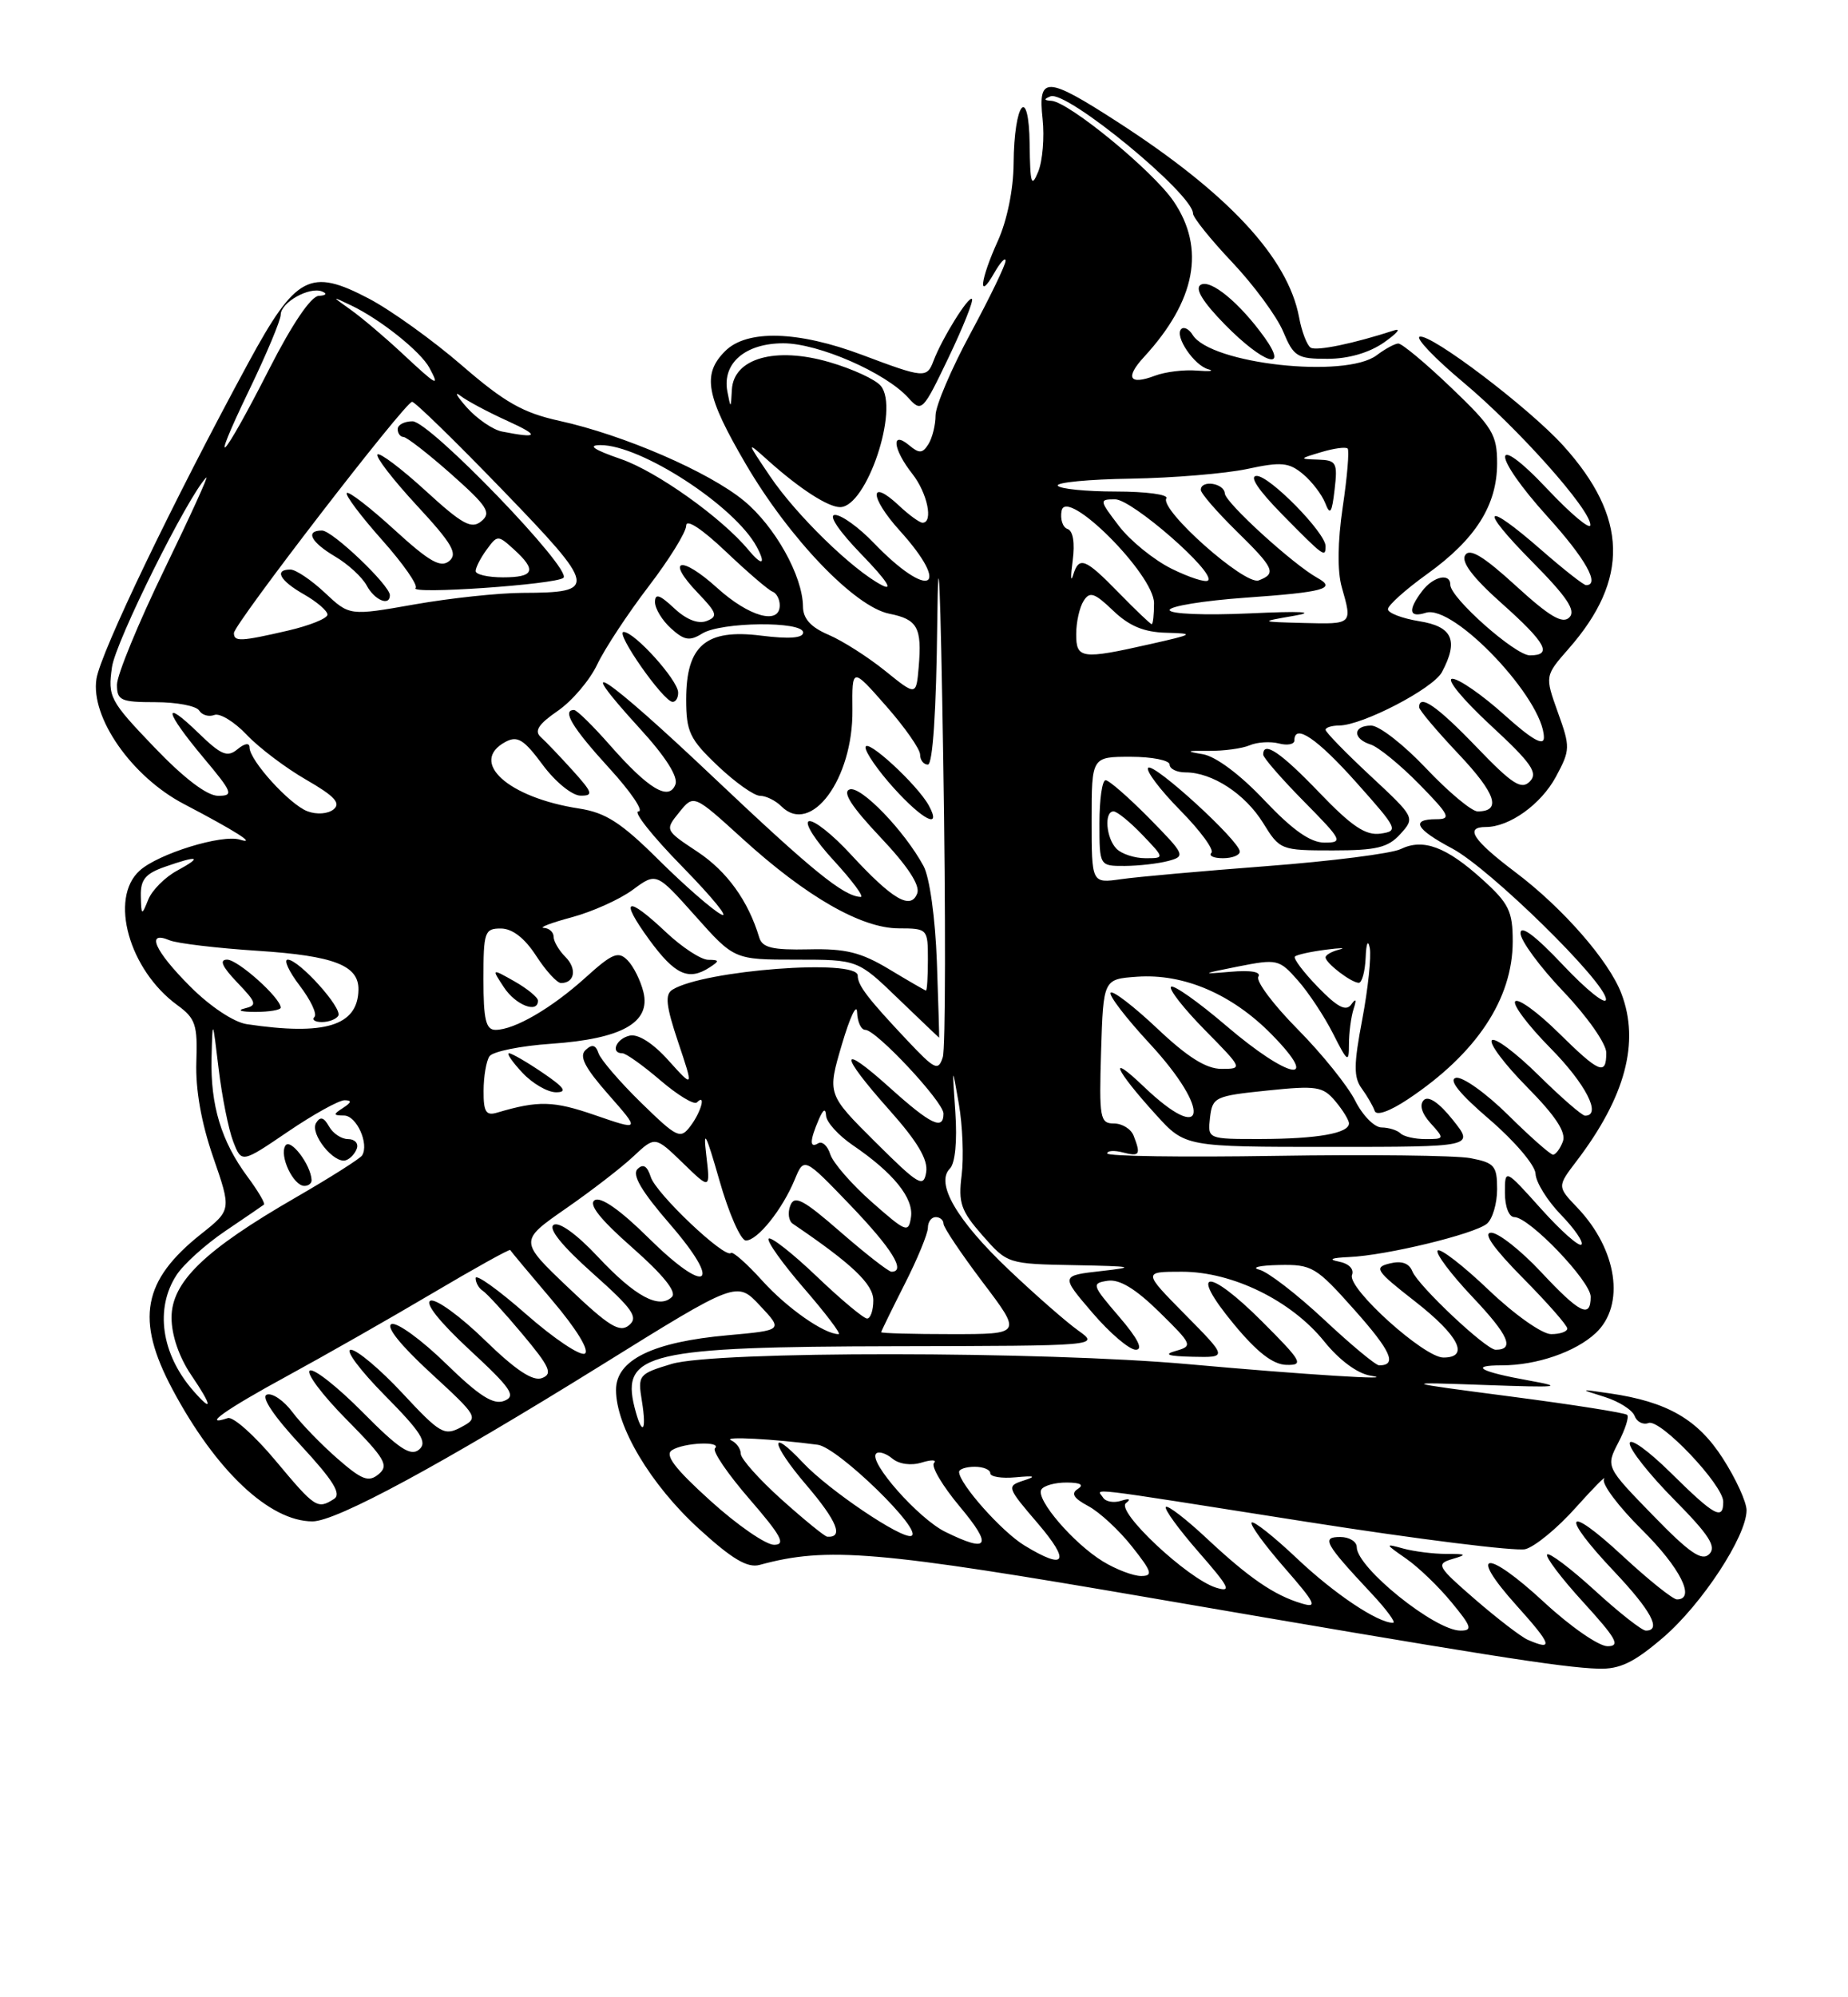 <?xml version="1.0" encoding="UTF-8" standalone="no"?>
<!DOCTYPE svg PUBLIC "-//W3C//DTD SVG 1.1//EN" "http://www.w3.org/Graphics/SVG/1.1/DTD/svg11.dtd" >
<svg xmlns="http://www.w3.org/2000/svg" xmlns:xlink="http://www.w3.org/1999/xlink" version="1.1" viewBox="0 0 237 256">
 <g >
 <path fill="currentColor"
d=" M 213.30 209.88 C 218.27 205.61 223.97 196.92 223.99 193.59 C 224.00 192.54 222.63 189.54 220.95 186.93 C 217.73 181.91 213.81 179.66 206.43 178.59 C 202.51 178.02 202.50 178.02 205.80 179.05 C 207.61 179.62 209.34 180.71 209.63 181.48 C 209.92 182.25 210.73 182.66 211.42 182.39 C 212.92 181.82 221.00 190.32 221.00 192.48 C 221.00 194.93 219.88 194.31 214.28 188.78 C 211.38 185.92 209.00 184.21 209.00 185.01 C 209.00 185.80 211.57 189.04 214.71 192.21 C 219.18 196.73 220.16 198.24 219.21 199.19 C 218.26 200.14 216.69 199.07 211.97 194.21 C 205.94 188.01 205.94 188.01 207.54 184.91 C 208.43 183.21 208.94 181.61 208.68 181.35 C 208.43 181.09 201.76 180.04 193.86 179.01 C 179.50 177.13 179.50 177.13 190.50 177.52 C 199.93 177.86 200.72 177.78 196.06 176.94 C 189.82 175.82 188.36 175.00 192.59 175.00 C 197.07 175.00 202.07 173.28 204.66 170.85 C 208.46 167.28 207.41 160.16 202.29 154.79 C 199.70 152.08 199.70 152.08 202.21 148.79 C 208.44 140.60 210.32 133.59 207.94 127.35 C 206.35 123.16 200.45 116.40 194.39 111.83 C 188.89 107.68 187.79 106.00 190.55 106.00 C 193.58 106.00 197.63 103.10 199.54 99.56 C 201.39 96.12 201.40 95.76 199.79 91.30 C 198.12 86.63 198.12 86.63 201.18 83.14 C 208.98 74.26 208.77 66.29 200.50 57.14 C 196.13 52.30 183.44 42.68 182.06 43.16 C 181.53 43.35 184.05 45.98 187.66 49.00 C 194.73 54.92 204.02 65.35 203.96 67.30 C 203.94 67.96 201.47 65.89 198.46 62.70 C 191.19 54.98 191.22 58.22 198.50 66.26 C 203.34 71.61 205.24 75.00 203.41 75.00 C 203.09 75.00 200.51 72.97 197.68 70.50 C 190.28 64.03 189.53 64.96 196.49 71.99 C 200.98 76.53 202.14 78.26 201.26 79.14 C 200.39 80.01 198.72 79.03 194.40 75.08 C 190.24 71.28 188.48 70.22 187.90 71.16 C 187.37 72.03 188.89 74.04 192.55 77.30 C 198.30 82.42 199.15 84.00 196.20 84.00 C 194.32 84.00 186.00 76.63 186.00 74.96 C 186.00 73.39 183.82 73.87 182.39 75.75 C 180.52 78.22 180.69 79.23 182.86 78.54 C 186.43 77.41 198.00 89.64 198.00 94.54 C 198.00 95.68 196.43 94.78 192.89 91.59 C 190.08 89.07 187.10 87.00 186.26 87.00 C 185.41 87.00 187.60 89.66 191.11 92.91 C 196.40 97.80 197.28 99.05 196.20 100.16 C 195.11 101.27 193.95 100.53 189.36 95.75 C 184.32 90.51 182.00 88.90 182.00 90.65 C 182.00 91.01 184.28 93.71 187.06 96.65 C 191.85 101.72 192.61 104.00 189.50 104.00 C 188.74 104.00 185.77 101.52 182.91 98.50 C 180.05 95.47 176.88 93.00 175.85 93.00 C 173.48 93.00 173.44 94.69 175.79 95.43 C 176.78 95.75 179.57 98.03 182.00 100.50 C 185.90 104.48 186.16 105.00 184.21 105.00 C 180.86 105.00 181.54 106.26 186.25 108.76 C 191.09 111.34 206.02 125.98 205.96 128.10 C 205.94 128.87 203.47 126.89 200.46 123.70 C 196.91 119.94 195.00 118.50 195.00 119.61 C 195.00 120.55 197.47 123.91 200.50 127.09 C 203.55 130.28 206.00 133.78 206.00 134.93 C 206.00 137.92 205.13 137.55 199.81 132.31 C 197.19 129.73 194.72 127.94 194.33 128.34 C 193.94 128.73 195.95 131.41 198.81 134.31 C 203.36 138.91 205.46 143.00 203.28 143.00 C 202.89 143.00 200.20 140.66 197.31 137.81 C 194.41 134.95 191.73 132.94 191.33 133.33 C 190.94 133.73 192.97 136.43 195.85 139.34 C 199.52 143.06 200.88 145.14 200.43 146.32 C 200.08 147.24 199.51 148.00 199.17 148.00 C 198.84 148.00 196.24 145.71 193.40 142.90 C 190.56 140.10 187.56 137.96 186.72 138.15 C 185.72 138.38 187.17 140.19 191.04 143.50 C 194.28 146.29 196.89 149.36 196.93 150.45 C 196.97 151.53 198.43 153.88 200.18 155.69 C 201.93 157.49 203.11 159.22 202.81 159.52 C 202.50 159.83 200.17 157.76 197.63 154.93 C 193.00 149.78 193.00 149.78 193.00 152.89 C 193.00 154.66 193.52 156.00 194.21 156.00 C 196.12 156.00 204.00 164.22 204.00 166.21 C 204.00 169.05 202.60 168.35 197.60 163.00 C 195.02 160.25 192.16 158.00 191.24 158.00 C 190.14 158.00 191.52 159.97 195.28 163.78 C 198.43 166.96 201.00 169.88 201.00 170.28 C 201.00 170.68 200.07 171.00 198.93 171.00 C 197.77 171.00 194.22 168.49 190.92 165.34 C 187.66 162.23 184.71 159.95 184.38 160.28 C 184.05 160.62 186.08 163.32 188.88 166.28 C 193.49 171.15 194.29 173.00 191.81 173.00 C 190.58 173.00 181.88 164.81 181.13 162.95 C 180.71 161.90 179.75 161.56 178.23 161.94 C 176.15 162.45 176.43 162.87 181.48 166.81 C 187.10 171.20 188.52 174.00 185.11 174.00 C 182.62 174.00 172.75 165.09 173.39 163.42 C 173.68 162.66 172.99 161.95 171.69 161.70 C 170.28 161.42 170.74 161.22 173.00 161.12 C 177.78 160.92 189.07 158.18 190.69 156.85 C 191.41 156.25 192.00 154.26 192.00 152.42 C 192.00 149.42 191.66 149.03 188.56 148.44 C 186.67 148.09 175.42 147.96 163.56 148.15 C 151.70 148.34 142.00 148.20 142.00 147.84 C 142.00 147.48 142.90 147.42 144.00 147.71 C 146.16 148.27 146.33 148.01 145.39 145.58 C 145.06 144.71 143.92 144.00 142.86 144.00 C 141.07 144.00 140.95 143.32 141.21 134.75 C 141.50 125.50 141.50 125.50 145.81 125.19 C 151.81 124.76 158.00 127.41 163.09 132.59 C 169.55 139.17 165.31 138.36 157.24 131.46 C 153.67 128.41 150.49 126.17 150.18 126.48 C 149.87 126.79 151.83 129.29 154.52 132.02 C 159.38 136.95 159.40 137.00 156.65 137.00 C 154.69 137.00 152.30 135.50 148.43 131.84 C 145.43 129.01 142.73 126.93 142.44 127.23 C 142.14 127.53 144.39 130.47 147.45 133.77 C 155.41 142.37 154.74 146.97 146.66 139.25 C 141.96 134.76 142.98 137.08 148.25 142.88 C 151.99 147.00 151.99 147.00 170.54 147.00 C 189.09 147.00 189.09 147.00 186.31 143.53 C 184.57 141.34 183.19 140.41 182.60 141.00 C 182.00 141.60 182.32 142.70 183.48 143.98 C 185.27 145.96 185.26 146.00 182.82 146.00 C 181.45 146.00 180.00 145.67 179.60 145.26 C 179.19 144.86 178.10 144.52 177.18 144.51 C 176.26 144.51 174.73 142.95 173.79 141.06 C 172.84 139.18 169.53 135.06 166.41 131.91 C 163.30 128.77 161.04 125.75 161.38 125.19 C 161.77 124.56 160.43 124.33 157.75 124.56 C 153.97 124.89 154.08 124.81 158.73 123.89 C 163.80 122.89 164.05 122.94 166.46 125.68 C 167.83 127.23 169.86 130.30 170.97 132.50 C 172.83 136.18 173.00 136.28 173.00 133.83 C 173.00 132.36 173.27 130.34 173.59 129.33 C 174.00 128.09 173.90 127.90 173.29 128.75 C 172.62 129.67 171.52 129.10 169.01 126.51 C 167.16 124.60 165.83 122.84 166.07 122.60 C 166.31 122.37 168.07 121.98 170.00 121.73 C 171.93 121.48 172.71 121.47 171.75 121.71 C 170.79 121.95 170.00 122.40 170.00 122.71 C 170.00 123.43 173.25 125.93 174.25 125.97 C 174.66 125.99 175.06 124.54 175.14 122.75 C 175.21 120.90 175.44 120.36 175.67 121.50 C 175.88 122.60 175.45 126.71 174.71 130.63 C 173.60 136.46 173.59 138.09 174.64 139.52 C 175.35 140.49 176.09 141.78 176.30 142.39 C 176.52 143.05 178.22 142.45 180.58 140.88 C 189.35 135.04 194.00 128.04 194.00 120.66 C 194.00 116.79 193.51 115.79 190.11 112.72 C 185.47 108.52 182.51 107.43 179.63 108.83 C 178.46 109.40 170.75 110.38 162.50 111.01 C 154.25 111.64 145.81 112.39 143.75 112.69 C 140.00 113.22 140.00 113.22 140.00 105.11 C 140.00 97.00 140.00 97.00 145.00 97.00 C 147.75 97.00 150.00 97.45 150.00 98.00 C 150.00 98.55 150.92 99.00 152.05 99.00 C 155.46 99.00 159.68 101.75 161.99 105.48 C 164.13 108.95 164.27 109.00 170.93 109.00 C 176.53 109.00 178.02 108.64 179.59 106.90 C 181.49 104.80 181.47 104.77 175.75 99.44 C 172.59 96.50 170.00 93.84 170.00 93.54 C 170.00 93.24 170.79 93.00 171.75 92.99 C 174.73 92.97 183.78 88.27 184.92 86.15 C 187.09 82.09 186.29 80.30 182.00 79.62 C 179.80 79.26 178.00 78.57 178.00 78.08 C 178.00 77.59 180.26 75.56 183.02 73.58 C 189.24 69.11 191.99 64.77 192.00 59.40 C 192.00 55.70 191.43 54.76 186.07 49.65 C 182.82 46.54 179.78 44.01 179.32 44.03 C 178.87 44.05 177.63 44.72 176.56 45.53 C 172.55 48.56 155.26 46.65 152.95 42.92 C 152.49 42.17 151.83 41.84 151.49 42.18 C 150.59 43.07 153.14 46.84 154.96 47.33 C 155.81 47.55 155.15 47.63 153.50 47.50 C 151.85 47.36 149.43 47.66 148.11 48.16 C 144.82 49.40 144.26 48.42 146.72 45.75 C 153.35 38.54 154.62 31.85 150.51 25.80 C 147.88 21.92 137.07 13.05 134.83 12.92 C 133.86 12.86 133.83 12.71 134.72 12.35 C 136.77 11.52 153.00 24.86 153.00 27.37 C 153.00 27.88 155.27 30.71 158.05 33.64 C 160.82 36.58 163.75 40.56 164.56 42.49 C 165.91 45.72 166.36 46.00 170.26 45.99 C 172.94 45.99 175.61 45.21 177.50 43.89 C 179.15 42.73 179.74 42.04 178.81 42.34 C 173.59 44.04 168.85 45.02 168.09 44.56 C 167.62 44.26 166.94 42.51 166.60 40.65 C 165.16 33.02 157.49 24.77 143.32 15.63 C 134.20 9.74 133.10 9.70 133.71 15.25 C 133.96 17.59 133.71 20.62 133.15 22.00 C 132.28 24.12 132.11 23.59 132.05 18.50 C 131.95 10.76 130.05 13.07 129.99 21.00 C 129.97 24.27 129.15 28.27 127.98 30.86 C 125.70 35.87 125.38 38.72 127.50 35.00 C 128.29 33.62 128.95 32.91 128.96 33.42 C 128.98 33.92 126.97 38.08 124.50 42.66 C 122.02 47.24 119.99 52.00 119.98 53.24 C 119.98 54.48 119.56 56.15 119.06 56.94 C 118.31 58.13 117.88 58.15 116.58 57.06 C 114.24 55.12 114.52 57.58 117.00 60.73 C 118.93 63.18 119.73 67.00 118.31 67.00 C 117.94 67.00 116.59 66.02 115.32 64.83 C 111.45 61.19 111.48 63.68 115.36 67.98 C 122.17 75.51 119.16 76.97 112.05 69.58 C 110.16 67.61 107.93 66.00 107.09 66.00 C 106.19 66.00 107.57 68.06 110.54 71.12 C 113.68 74.36 114.62 75.79 113.11 75.01 C 109.37 73.09 102.09 66.00 98.74 61.02 C 95.69 56.50 95.69 56.50 98.59 59.10 C 102.60 62.68 106.20 65.00 107.74 65.00 C 111.13 65.00 115.38 52.37 112.96 49.46 C 112.29 48.64 109.33 47.28 106.38 46.42 C 99.44 44.40 94.08 45.91 93.86 49.95 C 93.73 52.42 93.71 52.42 93.28 50.17 C 92.60 46.56 95.58 44.00 100.46 44.00 C 104.95 44.00 113.57 47.76 116.49 50.99 C 118.20 52.88 118.34 52.74 121.65 45.83 C 123.52 41.92 124.87 38.54 124.65 38.32 C 124.22 37.89 120.82 43.36 119.72 46.25 C 118.87 48.51 118.50 48.47 110.60 45.50 C 102.36 42.40 95.79 42.21 93.00 45.00 C 90.02 47.98 90.52 50.72 95.65 59.49 C 101.25 69.05 109.62 77.77 114.04 78.66 C 117.67 79.38 118.25 80.43 117.82 85.49 C 117.50 89.20 117.50 89.20 113.50 85.97 C 111.30 84.20 108.04 82.12 106.25 81.36 C 103.98 80.39 102.99 79.30 102.98 77.74 C 102.94 73.82 99.39 67.46 95.40 64.18 C 90.91 60.48 79.99 55.75 71.74 53.94 C 67.06 52.91 64.72 51.58 59.24 46.84 C 55.53 43.63 50.17 39.78 47.32 38.28 C 39.76 34.31 37.95 35.27 31.85 46.50 C 22.19 64.30 12.92 83.57 12.37 87.01 C 11.59 91.96 16.90 99.56 23.60 103.06 C 30.16 106.49 33.05 108.32 30.77 107.62 C 28.47 106.90 20.29 109.43 17.91 111.59 C 13.97 115.14 16.55 124.32 22.74 128.83 C 25.08 130.53 25.35 131.36 25.18 136.12 C 25.06 139.61 25.81 143.89 27.33 148.29 C 29.68 155.08 29.68 155.08 25.81 158.15 C 18.28 164.12 17.35 169.12 22.11 178.06 C 27.68 188.51 34.56 195.00 40.08 195.00 C 43.13 195.00 56.56 187.74 77.04 175.03 C 94.50 164.18 94.50 164.18 97.46 167.34 C 100.43 170.50 100.43 170.50 93.36 171.14 C 83.71 172.00 79.00 174.30 79.00 178.15 C 79.00 182.85 83.44 190.29 89.60 195.92 C 93.87 199.82 95.85 201.00 97.41 200.58 C 106.09 198.21 112.47 198.76 148.00 204.88 C 189.97 212.10 200.30 213.74 205.00 213.88 C 207.74 213.96 209.54 213.10 213.30 209.88 Z  M 149.83 110.35 C 152.07 109.75 151.98 109.55 147.37 104.86 C 144.73 102.19 142.22 100.00 141.79 100.00 C 141.35 100.00 141.00 102.47 141.00 105.50 C 141.00 111.00 141.00 111.00 144.25 110.99 C 146.04 110.98 148.55 110.69 149.83 110.35 Z  M 159.00 109.15 C 159.00 107.80 147.96 97.71 147.25 98.41 C 146.91 98.76 148.74 101.20 151.33 103.83 C 153.93 106.46 155.74 108.93 155.36 109.31 C 154.98 109.69 155.64 110.00 156.83 110.00 C 158.03 110.00 159.00 109.62 159.00 109.15 Z  M 162.17 43.25 C 158.99 38.82 155.24 35.73 153.98 36.51 C 153.20 36.99 154.25 38.70 157.11 41.62 C 162.04 46.63 165.36 47.71 162.17 43.25 Z  M 195.94 210.18 C 195.08 209.81 192.04 207.47 189.18 205.00 C 184.32 200.79 184.13 200.46 186.24 199.83 C 188.19 199.26 188.09 199.16 185.50 199.17 C 183.85 199.17 181.38 198.86 180.00 198.49 C 177.57 197.82 177.58 197.86 180.34 199.78 C 181.90 200.86 184.52 203.38 186.16 205.38 C 188.73 208.49 188.89 209.00 187.30 209.00 C 184.03 209.00 174.00 200.93 174.00 198.30 C 174.00 197.59 173.04 197.00 171.88 197.00 C 169.43 197.00 169.87 197.81 175.90 204.25 C 177.83 206.31 179.07 208.00 178.65 208.00 C 176.68 208.00 171.10 204.27 166.30 199.72 C 163.37 196.95 160.77 194.89 160.52 195.15 C 160.27 195.40 162.16 198.00 164.72 200.93 C 168.72 205.51 169.03 206.15 166.94 205.52 C 163.41 204.47 160.19 202.26 154.76 197.18 C 152.12 194.71 149.77 192.90 149.52 193.15 C 149.27 193.40 151.16 196.00 153.72 198.93 C 157.69 203.47 158.02 204.14 155.94 203.49 C 152.28 202.33 143.06 193.68 144.40 192.66 C 145.08 192.14 144.84 192.02 143.78 192.36 C 142.84 192.66 141.80 192.48 141.47 191.96 C 140.71 190.73 138.04 190.41 167.61 195.06 C 181.81 197.29 194.41 198.86 195.62 198.56 C 196.83 198.25 199.74 195.87 202.07 193.25 C 204.41 190.64 206.05 188.99 205.71 189.58 C 205.37 190.17 207.55 193.08 210.55 196.05 C 215.47 200.91 217.53 205.00 215.06 205.00 C 214.54 205.00 211.39 202.48 208.06 199.39 C 200.75 192.62 200.01 194.02 207.00 201.41 C 211.74 206.42 213.13 209.00 211.08 209.00 C 210.57 209.00 207.63 206.69 204.55 203.87 C 201.46 201.05 198.70 198.96 198.42 199.24 C 198.15 199.52 200.23 202.28 203.06 205.37 C 207.31 210.03 207.85 211.00 206.16 211.00 C 205.03 211.00 201.40 208.48 198.08 205.41 C 190.58 198.47 188.15 198.73 194.49 205.78 C 199.02 210.81 199.29 211.64 195.94 210.18 Z  M 141.46 200.14 C 137.67 197.83 132.79 192.14 133.55 190.92 C 133.86 190.41 135.33 190.01 136.81 190.02 C 138.56 190.03 139.06 190.31 138.23 190.84 C 137.31 191.42 137.68 192.03 139.57 193.04 C 141.00 193.80 143.52 196.13 145.17 198.22 C 147.74 201.46 147.91 202.00 146.33 202.00 C 145.33 201.99 143.13 201.16 141.46 200.14 Z  M 131.37 198.08 C 128.46 196.31 123.00 190.16 123.00 188.66 C 123.00 188.30 123.90 188.00 125.00 188.00 C 126.10 188.00 127.00 188.37 127.00 188.83 C 127.00 189.28 128.46 189.52 130.25 189.35 C 132.73 189.12 132.97 189.22 131.26 189.77 C 129.08 190.48 129.12 190.62 133.09 195.25 C 137.34 200.22 136.68 201.32 131.37 198.08 Z  M 91.10 192.35 C 86.52 188.21 85.21 186.48 86.18 185.87 C 87.72 184.89 92.64 184.69 91.69 185.64 C 91.34 186.00 93.33 188.92 96.12 192.14 C 100.19 196.84 100.82 198.00 99.27 198.00 C 98.21 198.00 94.53 195.46 91.10 192.35 Z  M 121.23 196.34 C 117.79 194.65 111.33 187.34 112.36 186.31 C 112.68 185.98 113.62 186.27 114.43 186.94 C 115.30 187.67 116.84 187.88 118.20 187.46 C 119.47 187.07 120.17 187.10 119.78 187.52 C 119.38 187.94 120.88 190.47 123.12 193.14 C 127.34 198.19 126.81 199.09 121.23 196.34 Z  M 100.25 192.21 C 97.36 189.62 95.00 186.97 95.00 186.33 C 95.00 185.69 94.44 184.91 93.75 184.60 C 92.60 184.08 99.24 184.43 104.88 185.18 C 107.49 185.53 118.53 196.28 116.87 196.86 C 115.63 197.30 106.27 190.98 103.00 187.50 C 98.53 182.74 98.86 185.02 103.41 190.34 C 107.37 194.98 108.23 197.12 106.08 196.96 C 105.76 196.93 103.14 194.80 100.25 192.21 Z  M 35.31 187.18 C 32.63 183.97 29.89 181.54 29.22 181.76 C 25.76 182.91 28.95 180.65 36.75 176.41 C 41.56 173.79 49.95 169.02 55.39 165.80 C 60.83 162.58 65.35 160.07 65.43 160.22 C 65.52 160.38 67.94 163.28 70.82 166.67 C 73.91 170.31 75.63 173.11 75.01 173.49 C 74.44 173.85 71.05 171.58 67.48 168.45 C 63.92 165.32 61.00 163.23 61.00 163.82 C 61.00 164.40 61.41 165.13 61.91 165.44 C 62.41 165.75 64.70 168.25 67.00 171.00 C 70.52 175.20 70.92 176.10 69.51 176.63 C 68.34 177.08 66.14 175.62 62.17 171.76 C 59.05 168.72 55.92 166.45 55.22 166.71 C 54.43 167.00 56.36 169.43 60.22 173.01 C 65.57 177.96 66.23 178.93 64.67 179.55 C 63.28 180.10 61.46 178.94 57.17 174.76 C 54.05 171.72 50.92 169.45 50.22 169.71 C 49.43 170.00 51.35 172.41 55.19 175.94 C 61.36 181.62 61.41 181.71 59.13 182.93 C 56.99 184.08 56.43 183.75 51.62 178.58 C 48.76 175.51 45.78 173.00 44.99 173.00 C 44.21 173.00 46.16 175.62 49.33 178.83 C 54.02 183.57 54.85 184.88 53.74 185.80 C 52.66 186.70 51.14 185.69 46.51 181.01 C 43.29 177.76 40.24 175.35 39.73 175.67 C 39.22 175.98 41.34 178.81 44.45 181.95 C 49.38 186.94 49.91 187.83 48.56 188.95 C 47.27 190.02 46.42 189.70 43.26 186.94 C 41.19 185.13 38.60 182.46 37.50 180.99 C 36.40 179.52 34.93 178.51 34.23 178.75 C 33.44 179.02 35.08 181.48 38.56 185.23 C 42.76 189.77 43.83 191.50 42.83 192.13 C 40.70 193.48 40.42 193.29 35.31 187.18 Z  M 81.37 180.35 C 79.64 173.45 83.24 172.61 114.77 172.55 C 141.03 172.50 141.03 172.50 138.27 170.53 C 136.75 169.45 132.73 165.93 129.34 162.71 C 122.68 156.38 119.94 151.66 121.82 149.78 C 122.50 149.10 122.77 146.27 122.52 142.58 C 122.10 136.50 122.10 136.50 122.97 141.50 C 123.45 144.25 123.61 148.35 123.33 150.61 C 122.88 154.19 123.23 155.19 126.01 158.36 C 129.20 161.99 129.24 162.00 137.85 162.16 C 145.34 162.30 145.80 162.40 141.26 162.91 C 136.02 163.50 136.02 163.50 140.09 168.25 C 142.32 170.86 144.83 173.00 145.66 173.00 C 146.65 173.00 145.93 171.57 143.51 168.75 C 140.03 164.70 139.96 164.48 142.05 164.16 C 143.57 163.93 145.62 165.17 148.67 168.16 C 152.93 172.34 153.00 172.52 150.79 173.15 C 149.16 173.61 149.79 173.83 152.97 173.90 C 157.43 174.00 157.43 174.00 152.00 168.50 C 146.57 163.00 146.57 163.00 151.59 163.00 C 158.06 163.00 165.63 166.71 169.84 171.95 C 171.75 174.32 174.08 176.05 175.75 176.32 C 179.87 176.98 167.23 176.19 152.50 174.86 C 133.80 173.17 91.68 173.14 86.13 174.82 C 81.89 176.10 81.78 176.24 82.32 179.57 C 82.98 183.62 82.33 184.15 81.37 180.35 Z  M 161.86 169.38 C 154.88 162.40 152.36 162.62 158.22 169.70 C 161.22 173.33 163.25 174.90 164.99 174.94 C 167.25 174.99 166.97 174.49 161.86 169.38 Z  M 24.78 178.25 C 20.68 173.55 19.84 167.70 22.65 163.41 C 23.56 162.02 26.37 159.49 28.90 157.78 C 31.43 156.07 33.66 154.55 33.85 154.40 C 34.04 154.25 33.09 152.64 31.74 150.82 C 28.38 146.29 26.98 141.66 27.13 135.60 C 27.26 130.50 27.26 130.50 28.04 137.00 C 28.47 140.57 29.31 144.76 29.90 146.29 C 30.98 149.09 30.98 149.09 36.94 145.04 C 40.21 142.82 43.48 141.01 44.20 141.02 C 45.14 141.03 45.08 141.30 44.00 142.00 C 42.70 142.84 42.71 142.97 44.13 142.98 C 45.73 143.00 47.36 146.61 46.44 148.09 C 46.19 148.50 42.35 150.93 37.92 153.49 C 26.23 160.23 22.00 164.32 22.00 168.88 C 22.00 171.15 22.97 173.96 24.54 176.27 C 27.22 180.21 27.34 181.18 24.78 178.25 Z  M 39.96 151.25 C 39.87 149.28 37.23 145.82 36.60 146.84 C 35.79 148.14 37.62 152.00 39.04 152.00 C 39.57 152.00 39.98 151.66 39.96 151.25 Z  M 45.77 147.19 C 45.99 146.53 45.48 146.00 44.63 146.00 C 43.79 146.00 42.69 145.27 42.19 144.37 C 41.53 143.19 41.07 143.07 40.54 143.93 C 39.70 145.30 42.84 149.22 44.36 148.71 C 44.92 148.53 45.55 147.84 45.77 147.19 Z  M 169.79 169.12 C 166.33 165.89 162.60 163.01 161.50 162.74 C 160.40 162.46 161.53 162.19 164.00 162.14 C 168.27 162.05 168.77 162.35 173.71 167.90 C 178.41 173.18 179.22 175.00 176.87 175.00 C 176.43 175.00 173.24 172.35 169.79 169.12 Z  M 72.90 165.06 C 66.59 159.06 66.59 159.06 72.54 154.92 C 75.82 152.65 79.74 149.63 81.25 148.20 C 84.01 145.62 84.01 145.62 87.56 149.05 C 91.10 152.49 91.10 152.49 90.57 148.00 C 90.16 144.55 90.55 145.31 92.25 151.25 C 93.46 155.51 95.00 159.00 95.66 159.00 C 97.15 159.00 100.33 155.03 101.92 151.19 C 103.12 148.30 103.12 148.30 109.06 154.48 C 114.40 160.05 116.23 163.00 114.33 163.00 C 113.96 163.00 111.03 160.72 107.82 157.93 C 103.00 153.73 101.88 153.14 101.35 154.53 C 101.00 155.45 101.14 156.49 101.67 156.85 C 109.30 162.02 112.00 164.59 112.00 166.67 C 112.00 167.95 111.64 169.00 111.20 169.00 C 110.76 169.00 107.86 166.58 104.75 163.61 C 101.65 160.65 98.87 158.47 98.58 158.76 C 98.29 159.05 100.33 161.92 103.12 165.14 C 105.91 168.36 107.91 171.00 107.55 171.00 C 105.70 171.00 100.94 167.67 97.76 164.15 C 95.78 161.96 93.97 160.36 93.74 160.60 C 92.97 161.36 84.13 152.99 83.46 150.86 C 83.00 149.43 82.48 149.12 81.75 149.85 C 81.03 150.57 82.28 152.71 85.89 156.87 C 92.78 164.82 90.74 166.15 83.15 158.65 C 79.56 155.10 77.05 153.34 76.27 153.83 C 75.43 154.35 76.97 156.29 81.10 159.92 C 85.03 163.38 86.81 165.59 86.18 166.22 C 84.55 167.85 81.44 166.17 76.69 161.10 C 74.00 158.22 71.71 156.56 71.01 156.99 C 70.27 157.45 72.05 159.67 75.99 163.18 C 81.16 167.78 81.90 168.84 80.67 169.86 C 79.47 170.85 78.09 170.00 72.90 165.06 Z  M 113.01 170.75 C 113.02 170.61 114.37 167.85 116.01 164.61 C 117.66 161.37 119.00 158.11 119.00 157.36 C 119.00 156.61 119.45 156.00 120.00 156.00 C 120.55 156.00 121.00 156.38 121.00 156.85 C 121.00 157.32 123.27 160.69 126.03 164.35 C 131.07 171.00 131.07 171.00 122.03 171.00 C 117.07 171.00 113.01 170.89 113.01 170.75 Z  M 111.81 154.07 C 109.22 151.79 106.83 149.04 106.48 147.95 C 106.14 146.86 105.44 146.23 104.93 146.54 C 103.81 147.23 103.84 146.20 105.00 143.50 C 105.58 142.16 105.88 142.00 105.94 143.00 C 105.98 143.82 107.52 145.52 109.36 146.78 C 114.57 150.32 117.20 153.57 116.83 156.01 C 116.52 158.07 116.21 157.95 111.81 154.07 Z  M 112.25 146.37 C 106.09 140.24 106.09 140.24 107.97 133.87 C 109.00 130.37 109.88 128.51 109.92 129.75 C 109.97 130.99 110.43 132.00 110.97 132.00 C 112.37 132.00 121.00 141.23 121.00 142.73 C 121.00 144.93 119.37 144.14 114.11 139.41 C 107.57 133.53 107.55 134.97 114.07 142.29 C 117.67 146.33 119.04 148.64 118.78 150.24 C 118.45 152.28 117.83 151.91 112.25 146.37 Z  M 82.21 141.33 C 79.49 138.67 77.04 135.82 76.76 135.00 C 76.39 133.91 75.93 133.80 75.10 134.58 C 74.24 135.38 75.00 136.85 78.03 140.29 C 82.11 144.93 82.11 144.93 76.30 142.93 C 70.98 141.09 69.05 141.04 63.75 142.61 C 62.33 143.04 62.00 142.51 62.02 139.82 C 62.02 137.99 62.36 136.00 62.77 135.39 C 63.17 134.78 66.75 134.05 70.72 133.78 C 79.75 133.15 83.47 131.06 82.52 127.17 C 82.16 125.70 81.25 123.86 80.49 123.09 C 79.30 121.87 78.54 122.18 75.11 125.28 C 70.74 129.23 65.97 132.00 63.55 132.00 C 62.31 132.00 62.00 130.70 62.00 125.50 C 62.00 119.42 62.15 119.00 64.25 119.01 C 65.71 119.02 67.29 120.24 68.76 122.51 C 70.00 124.43 71.44 126.00 71.95 126.00 C 73.71 126.00 74.02 124.16 72.51 122.65 C 71.68 121.82 71.00 120.66 71.00 120.07 C 71.00 119.48 70.44 118.97 69.75 118.93 C 69.06 118.90 70.67 118.28 73.32 117.57 C 75.97 116.86 79.50 115.27 81.16 114.04 C 84.18 111.81 84.18 111.81 89.17 117.40 C 94.16 123.00 94.16 123.00 102.08 123.00 C 110.01 123.00 110.01 123.00 115.19 128.00 C 118.05 130.75 120.41 133.00 120.44 133.00 C 120.47 133.00 120.34 128.61 120.15 123.25 C 119.94 117.62 119.22 112.44 118.44 111.00 C 115.99 106.48 110.41 100.70 108.97 101.18 C 107.99 101.50 109.19 103.37 112.90 107.30 C 116.41 111.01 118.03 113.48 117.63 114.51 C 116.80 116.68 114.45 115.29 109.11 109.51 C 106.77 106.96 104.35 105.05 103.73 105.26 C 103.12 105.46 104.56 107.74 106.94 110.31 C 109.31 112.89 110.86 114.98 110.38 114.96 C 108.18 114.88 104.12 111.57 91.48 99.61 C 77.57 86.44 72.90 83.35 82.06 93.38 C 85.35 96.97 87.00 99.57 86.62 100.55 C 85.79 102.71 83.17 101.14 78.23 95.52 C 76.04 93.03 73.97 91.00 73.62 91.00 C 72.03 91.00 73.41 93.29 78.10 98.42 C 80.91 101.49 82.61 104.00 81.88 104.00 C 81.15 104.00 83.69 107.20 87.53 111.11 C 91.36 115.03 93.60 117.77 92.50 117.21 C 91.40 116.65 87.80 113.51 84.50 110.24 C 79.66 105.43 77.68 104.16 74.26 103.63 C 65.13 102.23 60.07 97.64 64.84 95.08 C 66.37 94.27 67.19 94.78 69.59 98.02 C 71.21 100.21 73.36 101.96 74.44 101.98 C 76.14 102.00 76.02 101.61 73.44 98.75 C 71.82 96.96 69.98 95.03 69.34 94.46 C 68.49 93.69 69.07 92.81 71.51 91.13 C 73.34 89.88 75.63 87.20 76.59 85.17 C 77.55 83.15 80.51 78.66 83.16 75.19 C 85.82 71.72 88.00 68.20 88.00 67.37 C 88.00 66.46 90.01 67.78 93.07 70.68 C 95.86 73.33 98.56 75.65 99.07 75.83 C 99.58 76.02 100.00 76.80 100.00 77.58 C 100.00 80.15 96.07 79.06 91.98 75.36 C 87.29 71.12 85.30 71.62 89.48 75.98 C 91.97 78.58 92.11 79.02 90.61 79.60 C 89.52 80.01 88.00 79.41 86.45 77.95 C 84.60 76.22 84.00 76.02 84.00 77.17 C 84.00 78.01 84.93 79.53 86.06 80.55 C 87.75 82.08 88.45 82.20 90.04 81.21 C 92.46 79.70 103.00 79.59 103.00 81.07 C 103.00 81.79 101.20 81.92 97.60 81.47 C 90.52 80.58 88.00 82.73 88.00 89.65 C 88.00 93.79 88.45 94.74 92.04 98.15 C 94.27 100.27 96.71 102.00 97.47 102.00 C 98.23 102.00 99.47 102.61 100.21 103.35 C 104.01 107.15 109.41 99.84 109.32 91.01 C 109.27 85.52 109.27 85.52 113.63 90.48 C 116.04 93.21 118.00 96.02 118.00 96.72 C 118.00 97.43 118.45 98.00 119.00 98.00 C 119.62 98.00 120.08 91.12 120.20 79.75 C 120.33 68.19 120.61 74.69 120.97 97.50 C 121.29 117.30 121.26 134.40 120.91 135.50 C 120.33 137.32 119.91 137.12 116.38 133.38 C 111.28 127.97 110.00 126.30 110.00 125.04 C 110.00 122.85 90.26 124.35 86.24 126.85 C 85.25 127.46 85.41 128.91 86.97 133.57 C 88.96 139.50 88.96 139.50 85.73 135.92 C 83.74 133.70 81.83 132.49 80.75 132.74 C 79.01 133.14 78.25 135.00 79.82 135.00 C 80.27 135.00 82.46 136.56 84.69 138.47 C 86.91 140.37 89.02 141.65 89.37 141.30 C 90.58 140.09 89.92 142.52 88.55 144.33 C 87.25 146.05 86.86 145.86 82.21 141.33 Z  M 69.60 137.50 C 67.57 136.12 65.63 135.00 65.28 135.00 C 64.93 135.00 65.71 136.12 67.00 137.50 C 68.29 138.88 70.23 140.00 71.31 140.00 C 72.81 140.00 72.40 139.40 69.60 137.50 Z  M 68.99 128.25 C 68.99 127.84 67.65 126.74 66.01 125.80 C 63.02 124.11 63.02 124.11 64.63 126.55 C 66.12 128.83 69.01 129.95 68.99 128.25 Z  M 91.00 124.00 C 92.30 123.16 92.27 123.03 90.82 123.02 C 89.90 123.01 87.47 121.42 85.43 119.50 C 80.34 114.70 79.38 115.11 83.26 120.44 C 86.55 124.94 88.30 125.75 91.00 124.00 Z  M 119.12 103.25 C 117.65 100.56 111.00 94.45 111.00 95.80 C 111.00 96.46 112.63 98.80 114.62 101.00 C 118.36 105.14 120.82 106.37 119.12 103.25 Z  M 86.97 88.75 C 86.93 87.16 81.38 81.00 79.98 81.00 C 78.83 81.00 85.05 89.90 86.25 89.96 C 86.66 89.98 86.99 89.44 86.97 88.75 Z  M 155.18 143.25 C 155.49 140.62 155.81 140.47 162.50 139.78 C 168.86 139.12 169.66 139.25 171.25 141.14 C 172.21 142.28 173.00 143.57 173.00 143.99 C 173.00 145.26 168.94 145.97 161.68 145.99 C 154.87 146.00 154.87 146.00 155.18 143.25 Z  M 31.65 131.27 C 30.00 131.03 26.94 129.00 24.40 126.45 C 19.83 121.89 18.65 119.22 21.75 120.52 C 22.71 120.92 27.82 121.53 33.10 121.87 C 42.86 122.51 46.03 123.74 45.97 126.87 C 45.88 131.48 41.68 132.77 31.65 131.27 Z  M 43.38 130.20 C 43.97 129.24 38.34 123.00 36.90 123.00 C 36.35 123.00 37.04 124.50 38.44 126.34 C 39.84 128.17 40.69 129.97 40.33 130.34 C 39.96 130.70 40.39 131.00 41.27 131.00 C 42.16 131.00 43.11 130.64 43.38 130.20 Z  M 36.00 129.15 C 36.00 127.91 30.51 123.00 29.13 123.00 C 28.09 123.00 28.48 123.89 30.41 125.91 C 32.92 128.53 33.01 128.86 31.35 129.26 C 30.33 129.51 30.96 129.70 32.75 129.70 C 34.54 129.70 36.00 129.45 36.00 129.15 Z  M 114.03 124.23 C 110.42 122.06 108.45 121.57 103.72 121.68 C 99.06 121.78 97.76 121.47 97.37 120.16 C 95.96 115.46 93.24 111.69 89.46 109.18 C 85.26 106.40 85.26 106.40 87.12 104.10 C 88.97 101.81 88.97 101.81 95.24 107.51 C 103.39 114.92 110.46 118.98 115.25 118.99 C 118.96 119.00 119.00 119.05 119.00 123.00 C 119.00 125.20 118.89 126.98 118.75 126.96 C 118.61 126.94 116.49 125.71 114.03 124.23 Z  M 18.06 114.85 C 18.01 112.75 18.65 111.97 21.15 111.10 C 25.46 109.59 26.05 109.78 22.70 111.60 C 21.15 112.44 19.49 114.11 19.01 115.31 C 18.17 117.40 18.12 117.38 18.06 114.85 Z  M 162.15 102.57 C 159.06 99.29 155.92 96.95 154.26 96.67 C 151.99 96.29 152.12 96.21 155.00 96.24 C 156.93 96.26 159.29 95.94 160.26 95.53 C 161.24 95.11 162.92 95.01 164.01 95.29 C 165.11 95.58 166.00 95.40 166.00 94.91 C 166.00 92.67 168.93 94.66 173.99 100.34 C 179.26 106.25 179.39 106.51 177.04 106.85 C 175.14 107.11 173.37 105.93 169.21 101.60 C 164.25 96.43 162.00 94.91 162.00 96.72 C 162.00 97.11 164.35 99.81 167.22 102.72 C 172.14 107.70 172.29 108.00 169.86 108.00 C 168.05 108.00 165.78 106.40 162.15 102.57 Z  M 39.42 103.98 C 37.13 103.11 32.00 97.46 32.00 95.80 C 32.00 95.17 31.38 95.27 30.46 96.03 C 29.16 97.11 28.37 96.78 25.46 93.96 C 20.75 89.39 21.10 91.15 26.09 97.11 C 29.85 101.60 30.00 102.00 27.97 102.00 C 26.55 102.00 23.59 99.75 19.77 95.76 C 14.07 89.81 13.82 89.33 14.36 85.51 C 14.82 82.22 24.11 63.56 26.45 61.21 C 26.82 60.85 24.39 66.17 21.06 73.03 C 17.73 79.89 15.01 86.51 15.00 87.75 C 15.00 89.78 15.48 90.00 19.94 90.00 C 22.66 90.00 25.18 90.48 25.54 91.07 C 25.91 91.66 26.78 91.91 27.49 91.64 C 28.19 91.37 30.06 92.51 31.64 94.18 C 33.21 95.84 36.65 98.44 39.28 99.95 C 42.91 102.04 43.75 102.95 42.78 103.74 C 42.05 104.33 40.61 104.43 39.42 103.98 Z  M 138.02 81.25 C 138.02 79.74 138.45 77.83 138.97 77.02 C 139.75 75.77 140.37 75.98 142.76 78.27 C 144.81 80.24 146.71 81.03 149.55 81.10 C 153.26 81.20 153.14 81.29 147.50 82.56 C 138.70 84.55 138.00 84.45 138.02 81.25 Z  M 30.00 81.14 C 30.00 80.00 51.97 51.50 52.85 51.50 C 53.22 51.50 58.44 56.59 64.46 62.82 C 76.58 75.37 76.70 75.96 67.00 75.99 C 63.98 76.00 57.75 76.66 53.16 77.47 C 44.82 78.94 44.82 78.94 41.66 75.97 C 39.92 74.34 37.94 73.01 37.25 73.00 C 35.10 73.00 35.89 74.43 39.01 76.20 C 40.65 77.14 42.00 78.30 42.00 78.78 C 42.00 79.26 39.72 80.18 36.92 80.83 C 30.86 82.23 30.00 82.27 30.00 81.14 Z  M 50.00 76.29 C 50.00 75.02 42.63 68.00 41.30 68.00 C 39.10 68.00 39.85 69.48 42.99 71.34 C 44.64 72.31 46.45 73.98 47.03 75.05 C 48.03 76.93 50.00 77.75 50.00 76.29 Z  M 72.26 74.06 C 73.44 73.00 55.12 54.00 52.91 54.00 C 51.86 54.00 51.00 54.45 51.00 55.00 C 51.00 55.55 51.34 56.00 51.75 56.01 C 52.16 56.02 54.92 58.16 57.88 60.78 C 62.51 64.89 63.05 65.72 61.74 66.80 C 60.47 67.86 59.31 67.23 54.58 62.90 C 51.47 60.06 48.70 57.97 48.41 58.25 C 48.13 58.54 50.39 61.47 53.44 64.77 C 57.99 69.68 58.74 70.97 57.61 71.91 C 56.51 72.82 55.06 71.99 50.58 67.90 C 47.47 65.06 44.73 62.94 44.48 63.19 C 44.23 63.43 46.26 66.13 48.98 69.19 C 51.70 72.24 53.64 75.02 53.30 75.37 C 52.44 76.22 71.30 74.92 72.26 74.06 Z  M 143.50 76.00 C 139.13 71.52 138.38 71.24 137.61 73.75 C 137.32 74.71 137.30 73.85 137.57 71.84 C 137.87 69.59 137.62 68.04 136.91 67.80 C 136.29 67.60 135.94 66.54 136.15 65.46 C 136.74 62.38 148.00 73.63 148.00 77.31 C 148.00 78.79 147.87 80.00 147.70 80.00 C 147.54 80.00 145.65 78.20 143.50 76.00 Z  M 166.00 78.92 C 168.90 78.42 166.85 78.31 160.25 78.62 C 154.51 78.88 150.00 78.70 150.00 78.19 C 150.00 77.70 154.37 76.99 159.70 76.61 C 169.78 75.90 171.45 75.45 168.97 74.08 C 165.85 72.36 157.16 64.44 157.08 63.25 C 156.99 61.91 154.00 61.47 154.00 62.79 C 154.00 63.23 156.03 65.57 158.50 68.00 C 163.45 72.85 163.74 73.50 161.43 74.39 C 159.66 75.07 148.68 65.33 149.58 63.87 C 149.88 63.39 146.97 63.00 143.12 63.00 C 139.27 63.00 135.91 62.66 135.66 62.25 C 135.41 61.84 139.63 61.43 145.04 61.35 C 150.45 61.26 157.16 60.70 159.94 60.11 C 164.31 59.17 165.29 59.26 167.10 60.76 C 168.25 61.72 169.53 63.40 169.96 64.49 C 170.58 66.10 170.81 65.77 171.16 62.74 C 171.56 59.30 171.39 58.99 169.05 58.91 C 166.58 58.83 166.59 58.80 169.45 57.95 C 171.07 57.46 172.59 57.26 172.83 57.49 C 173.06 57.73 172.78 61.10 172.20 64.99 C 171.54 69.45 171.50 73.24 172.08 75.27 C 173.44 80.03 173.46 80.01 167.25 79.85 C 161.50 79.70 161.50 79.70 166.00 78.92 Z  M 170.00 70.00 C 170.00 68.29 162.85 61.00 161.17 61.00 C 160.15 61.00 161.36 62.81 164.50 66.00 C 169.78 71.36 170.00 71.52 170.00 70.00 Z  M 150.26 72.90 C 147.98 71.77 144.95 69.31 143.51 67.43 C 140.96 64.09 140.95 64.00 143.02 64.00 C 145.18 64.00 155.94 73.39 154.93 74.40 C 154.64 74.70 152.53 74.02 150.26 72.90 Z  M 95.97 70.47 C 92.57 66.37 84.22 60.42 79.63 58.84 C 76.15 57.64 75.31 57.06 77.00 57.05 C 82.20 57.03 94.25 64.86 97.05 70.09 C 98.28 72.39 97.73 72.58 95.97 70.47 Z  M 31.93 50.05 C 34.17 45.41 36.00 41.04 36.00 40.34 C 36.00 38.77 39.68 36.70 41.31 37.36 C 42.00 37.64 41.83 37.87 40.88 37.92 C 39.88 37.97 37.47 41.53 34.55 47.25 C 28.53 59.08 26.57 61.17 31.93 50.05 Z  M 64.37 55.31 C 63.21 55.08 61.18 53.69 59.87 52.23 C 58.57 50.76 58.20 50.09 59.06 50.74 C 59.91 51.39 62.61 52.83 65.06 53.94 C 69.28 55.86 69.10 56.24 64.37 55.31 Z  M 51.50 45.22 C 49.30 43.17 46.38 40.70 45.00 39.72 C 42.50 37.94 42.50 37.94 45.00 39.13 C 48.73 40.89 53.96 45.06 55.08 47.16 C 56.44 49.69 56.09 49.50 51.50 45.22 Z  M 143.20 108.80 C 141.85 107.45 141.57 104.00 142.81 104.00 C 143.26 104.00 144.92 105.35 146.50 107.00 C 149.37 110.00 149.37 110.00 146.89 110.00 C 145.52 110.00 143.86 109.46 143.20 108.80 Z  M 61.00 73.19 C 61.00 72.75 61.63 71.51 62.41 70.45 C 63.79 68.56 63.86 68.56 65.91 70.42 C 68.87 73.10 68.52 74.00 64.50 74.00 C 62.58 74.00 61.00 73.64 61.00 73.19 Z "/>
</g>
</svg>